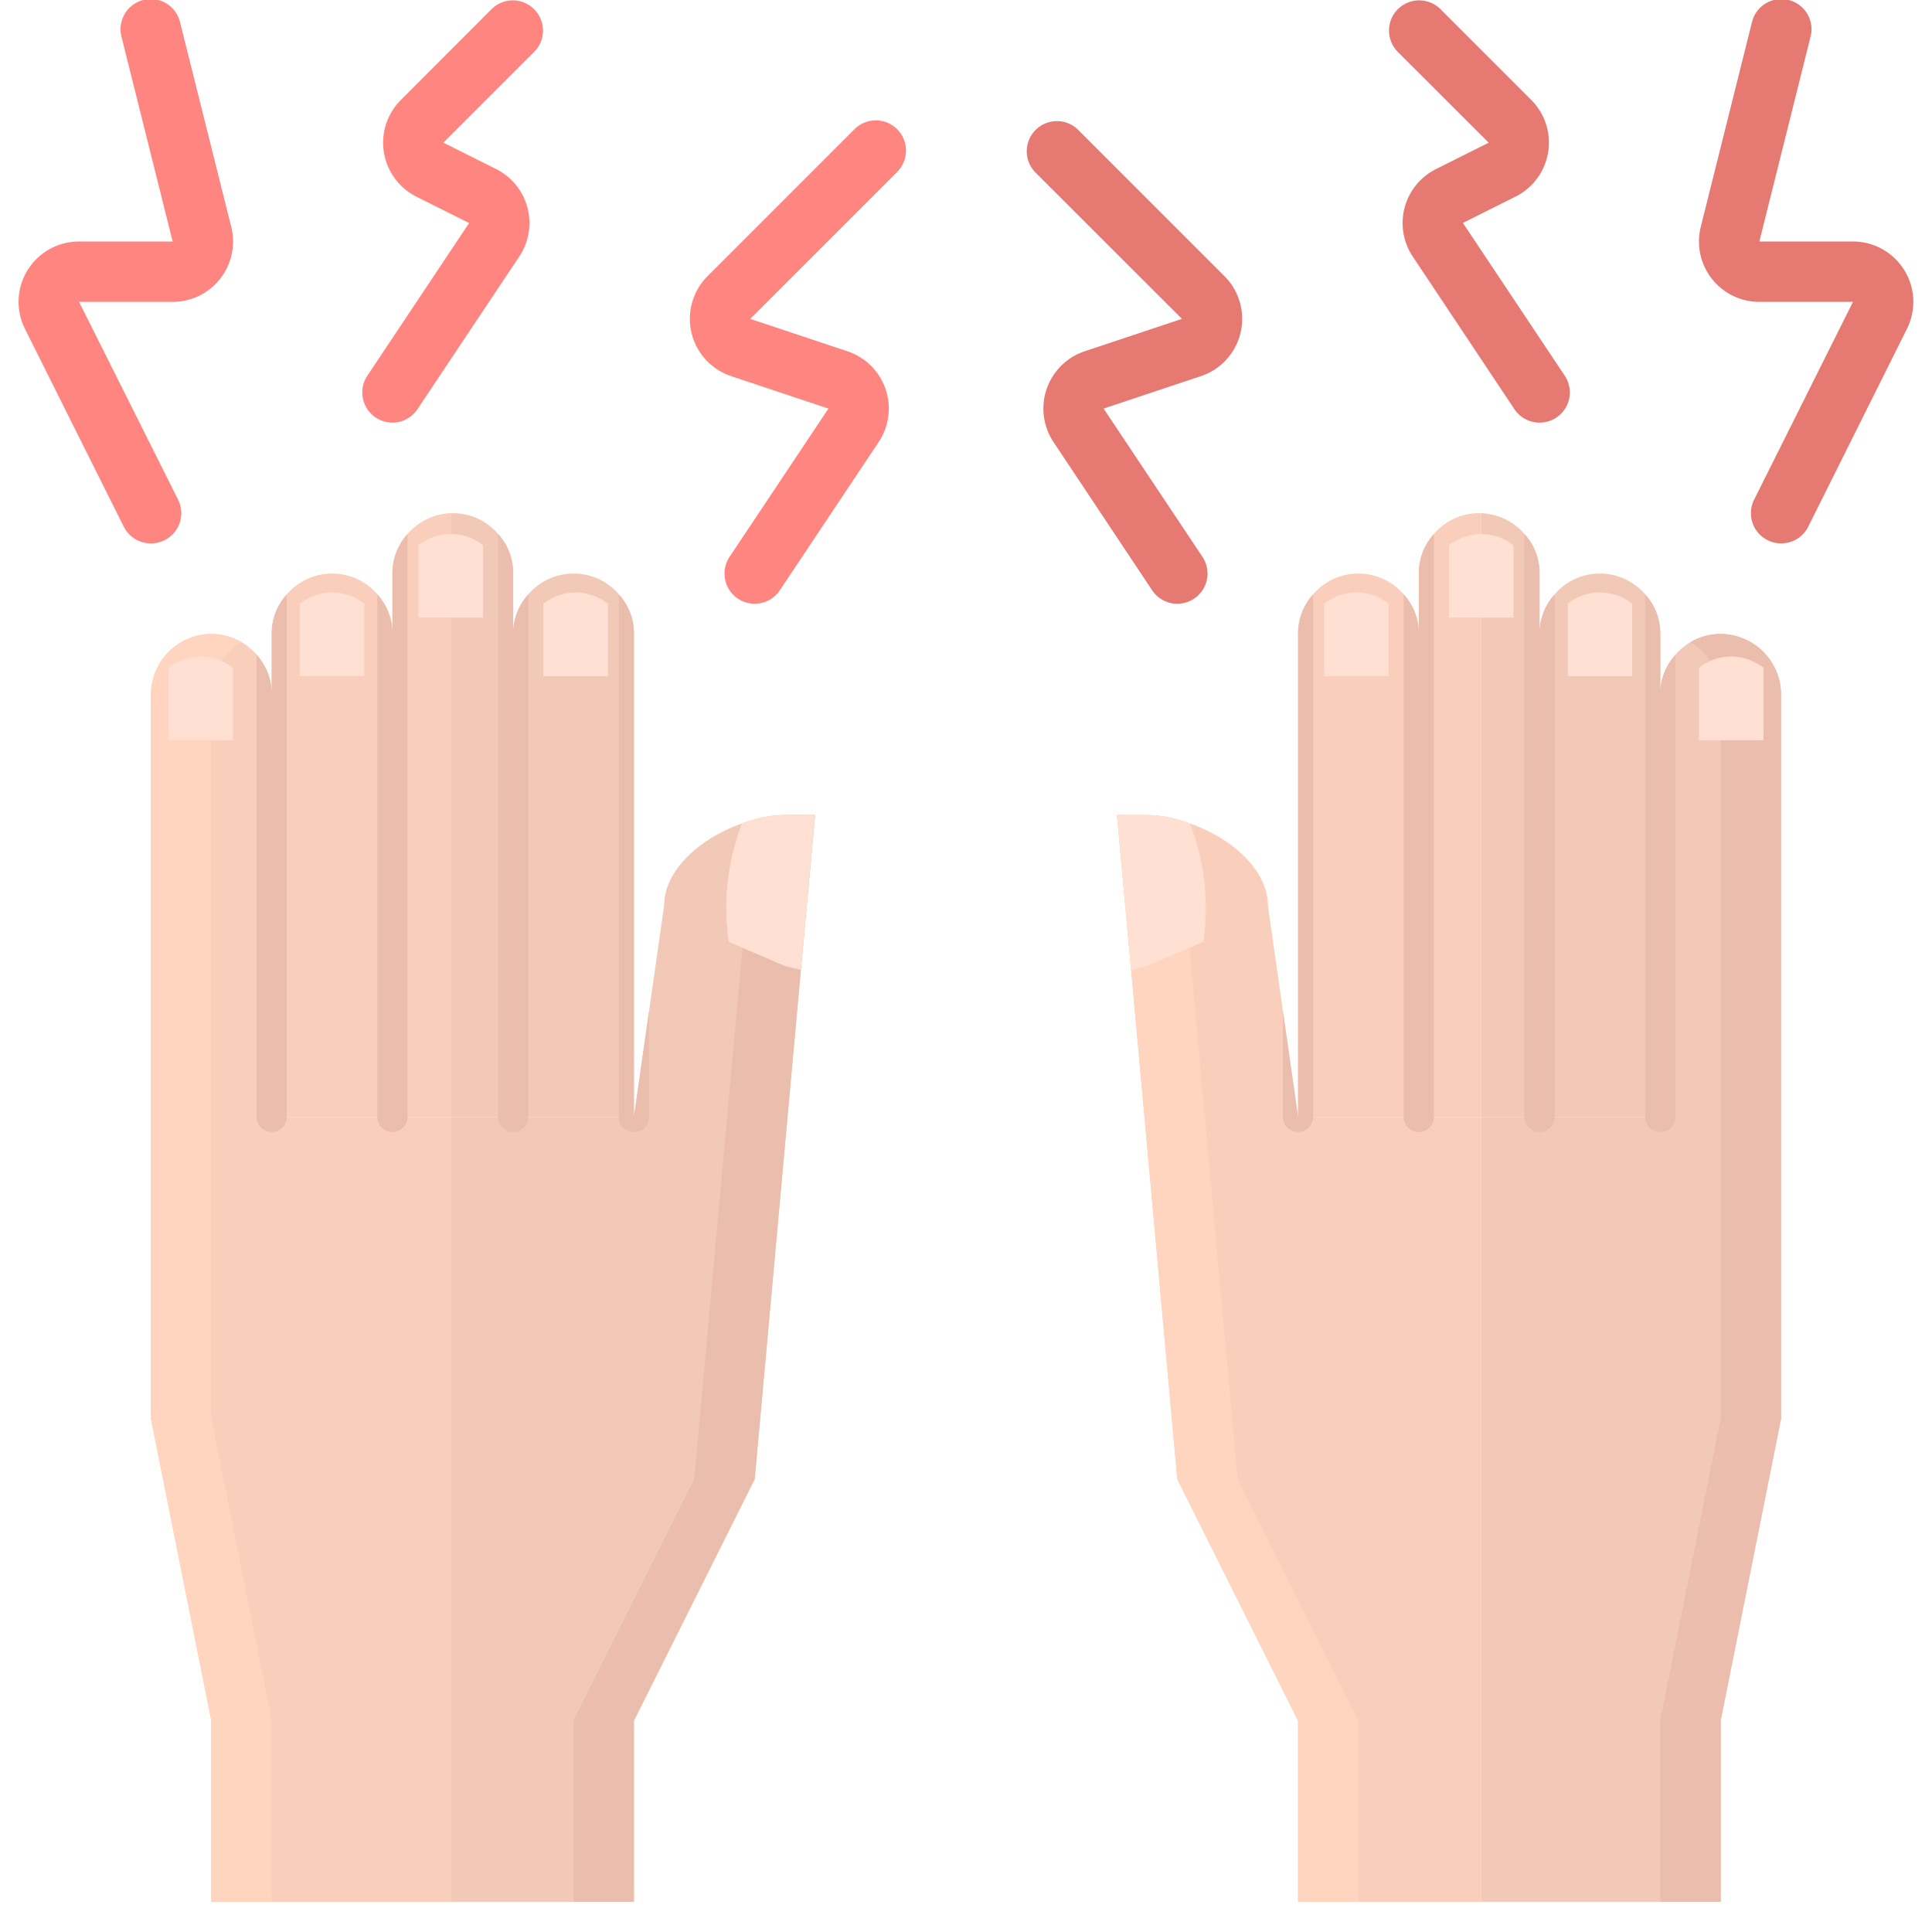 <?xml version="1.0" ?><svg viewBox="0 0 64 64" xmlns="http://www.w3.org/2000/svg"><title/><g id="Icons"><path d="M14.93,37V63H7V57L5,47V23a2.015,2.015,0,0,1,2-2,1.976,1.976,0,0,1,1.5.69A1.925,1.925,0,0,1,9,23V37Z" style="fill:#f9cebb"/><path d="M27,27l-.47,5.13L25,49l-4,8v6H14.93V37H21l1-7c0-1.21,1.25-2.26,2.58-2.72A4.116,4.116,0,0,1,26,27Z" style="fill:#f2c8b6"/><path d="M9,57v6H7V57L5,47V23a2.015,2.015,0,0,1,2-2,2.023,2.023,0,0,1,1,.27,1.813,1.813,0,0,0-.41.32A1.955,1.955,0,0,0,7,23V47Z" style="fill:#ffd5c0"/><path d="M27,27l-.47,5.13L25,49l-4,8v6H19V57l4-8,1.53-16.87.46-4.98A3.691,3.691,0,0,1,26,27Z" style="fill:#eabdad"/><path d="M13,21V37H9V21a1.925,1.925,0,0,1,.5-1.31A1.976,1.976,0,0,1,11,19a1.955,1.955,0,0,1,1.41.59c.03.03.06.07.09.1A1.925,1.925,0,0,1,13,21Z" style="fill:#f9cebb"/><path d="M21,21V37H17V21a1.925,1.925,0,0,1,.5-1.31A1.976,1.976,0,0,1,19,19a1.955,1.955,0,0,1,1.41.59c.03.03.06.07.09.1A1.925,1.925,0,0,1,21,21Z" style="fill:#f2c8b6"/><path d="M17,19V37H14.93V17H15a1.955,1.955,0,0,1,1.41.59c.03.03.06.07.09.1A1.925,1.925,0,0,1,17,19Z" style="fill:#f2c8b6"/><path d="M14.93,17V37H13V19a1.925,1.925,0,0,1,.5-1.31A2,2,0,0,1,14.93,17Z" style="fill:#f9cebb"/><path d="M9.5,19.69V37a.5.5,0,0,1-1,0V21.69A1.925,1.925,0,0,1,9,23V21A1.925,1.925,0,0,1,9.5,19.69Z" style="fill:#eabdad"/><path d="M13.5,17.69V37a.5.5,0,0,1-1,0V19.69A1.925,1.925,0,0,1,13,21V19A1.925,1.925,0,0,1,13.5,17.69Z" style="fill:#eabdad"/><path d="M17.5,19.69V37a.5.5,0,0,1-1,0V17.69A1.925,1.925,0,0,1,17,19v2A1.925,1.925,0,0,1,17.5,19.69Z" style="fill:#eabdad"/><path d="M21.5,33.5V37a.5.5,0,0,1-1,0V19.69A1.925,1.925,0,0,1,21,21V37Z" style="fill:#eabdad"/><path d="M27,27l-.47,5.13L26,32l-1.86-.8a7.73,7.73,0,0,1,.44-3.92A4.116,4.116,0,0,1,26,27Z" style="fill:#ffe0d2"/><path d="M20.138,22.4H18V20a1.714,1.714,0,0,1,2.138,0Z" style="fill:#ffe0d2"/><path d="M12.069,22.4H9.932V20a1.712,1.712,0,0,1,2.137,0Z" style="fill:#ffe0d2"/><path d="M7.72,24.522H5.583v-2.4a1.716,1.716,0,0,1,2.137,0Z" style="fill:#ffe0d2"/><path d="M16,20.459H13.863V18.064a1.712,1.712,0,0,1,2.137,0Z" style="fill:#ffe0d2"/><path d="M5,18a1,1,0,0,1-.9-.553L.829,10.9A2,2,0,0,1,2.619,8h3.1L4.031,1.243A1,1,0,1,1,5.97.757L7.66,7.515A2,2,0,0,1,5.719,10h-3.1L5.9,16.553A1,1,0,0,1,5,18Z" style="fill:#ff8680"/><path d="M25,20a1,1,0,0,1-.831-1.555l3.274-4.91L24.219,12.46a2,2,0,0,1-.78-3.312l4.854-4.855a1,1,0,1,1,1.414,1.414l-4.855,4.856,3.223,1.074a2,2,0,0,1,1.031,3.008l-3.274,4.91A1,1,0,0,1,25,20Z" style="fill:#ff8680"/><path d="M13,14a1,1,0,0,1-.831-1.555L15.54,7.388l-1.746-.873a2,2,0,0,1-.518-3.2L16.293.293a1,1,0,0,1,1.414,1.414L14.689,4.726l1.745.873A2,2,0,0,1,17.2,8.5l-3.373,5.059A1,1,0,0,1,13,14Z" style="fill:#ff8680"/><path d="M59,18a1,1,0,0,1-.893-1.447L61.382,10h-3.1A2,2,0,0,1,56.34,7.516L58.031.757a1,1,0,1,1,1.939.486L58.281,8h3.1a2,2,0,0,1,1.789,2.894L59.9,17.447A1,1,0,0,1,59,18Z" style="fill:#e77973"/><path d="M39,20a1,1,0,0,1-.833-.445L34.9,14.644a2,2,0,0,1,1.031-3.007l3.223-1.074L34.293,5.707a1,1,0,0,1,1.414-1.414l4.856,4.856a2,2,0,0,1-.781,3.311l-3.223,1.075,3.273,4.91A1,1,0,0,1,39,20Z" style="fill:#e77973"/><path d="M51,14a1,1,0,0,1-.833-.445L46.8,8.5a2,2,0,0,1,.771-2.9l1.745-.873L46.293,1.707A1,1,0,0,1,47.707.293l3.019,3.019a2,2,0,0,1-.52,3.2l-1.745.873,3.371,5.057A1,1,0,0,1,51,14Z" style="fill:#e77973"/><path d="M49.07,37V63H57V57l2-10V23a2.015,2.015,0,0,0-2-2,1.976,1.976,0,0,0-1.5.69A1.925,1.925,0,0,0,55,23V37Z" style="fill:#f2c8b6"/><path d="M37,27l.47,5.13L39,49l4,8v6h6.07V37H43l-1-7c0-1.21-1.25-2.26-2.58-2.72A4.116,4.116,0,0,0,38,27Z" style="fill:#f9cebb"/><path d="M55,57v6h2V57l2-10V23a2.015,2.015,0,0,0-2-2,2.023,2.023,0,0,0-1,.27,1.813,1.813,0,0,1,.41.32A1.955,1.955,0,0,1,57,23V47Z" style="fill:#eabdad"/><path d="M37,27l.47,5.13L39,49l4,8v6h2V57l-4-8L39.47,32.13l-.46-4.98A3.691,3.691,0,0,0,38,27Z" style="fill:#ffd5c0"/><path d="M51,21V37h4V21a1.925,1.925,0,0,0-.5-1.31A1.976,1.976,0,0,0,53,19a1.955,1.955,0,0,0-1.41.59c-.03.03-.06.07-.09.1A1.925,1.925,0,0,0,51,21Z" style="fill:#f2c8b6"/><path d="M43,21V37h4V21a1.925,1.925,0,0,0-.5-1.31A1.976,1.976,0,0,0,45,19a1.955,1.955,0,0,0-1.41.59c-.03.03-.06.07-.09.1A1.925,1.925,0,0,0,43,21Z" style="fill:#f9cebb"/><path d="M47,19V37h2.07V17H49a1.955,1.955,0,0,0-1.41.59c-.03.03-.06.07-.09.1A1.925,1.925,0,0,0,47,19Z" style="fill:#f9cebb"/><path d="M49.07,17V37H51V19a1.925,1.925,0,0,0-.5-1.31A2,2,0,0,0,49.07,17Z" style="fill:#f2c8b6"/><path d="M54.5,19.69V37a.5.5,0,0,0,1,0V21.69A1.925,1.925,0,0,0,55,23V21A1.925,1.925,0,0,0,54.5,19.69Z" style="fill:#eabdad"/><path d="M50.5,17.69V37a.5.5,0,0,0,1,0V19.69A1.925,1.925,0,0,0,51,21V19A1.925,1.925,0,0,0,50.5,17.69Z" style="fill:#eabdad"/><path d="M46.5,19.69V37a.5.5,0,0,0,1,0V17.69A1.925,1.925,0,0,0,47,19v2A1.925,1.925,0,0,0,46.5,19.69Z" style="fill:#eabdad"/><path d="M42.5,33.5V37a.5.5,0,0,0,1,0V19.69A1.925,1.925,0,0,0,43,21V37Z" style="fill:#eabdad"/><path d="M37,27l.47,5.13L38,32l1.86-.8a7.73,7.73,0,0,0-.44-3.92A4.116,4.116,0,0,0,38,27Z" style="fill:#ffe0d2"/><path d="M43.863,22.4H46V20a1.712,1.712,0,0,0-2.137,0Z" style="fill:#ffe0d2"/><path d="M51.932,22.4h2.137V20a1.712,1.712,0,0,0-2.137,0Z" style="fill:#ffe0d2"/><path d="M56.281,24.522h2.137v-2.4a1.716,1.716,0,0,0-2.137,0Z" style="fill:#ffe0d2"/><path d="M48,20.459h2.138V18.064a1.714,1.714,0,0,0-2.138,0Z" style="fill:#ffe0d2"/></g></svg>